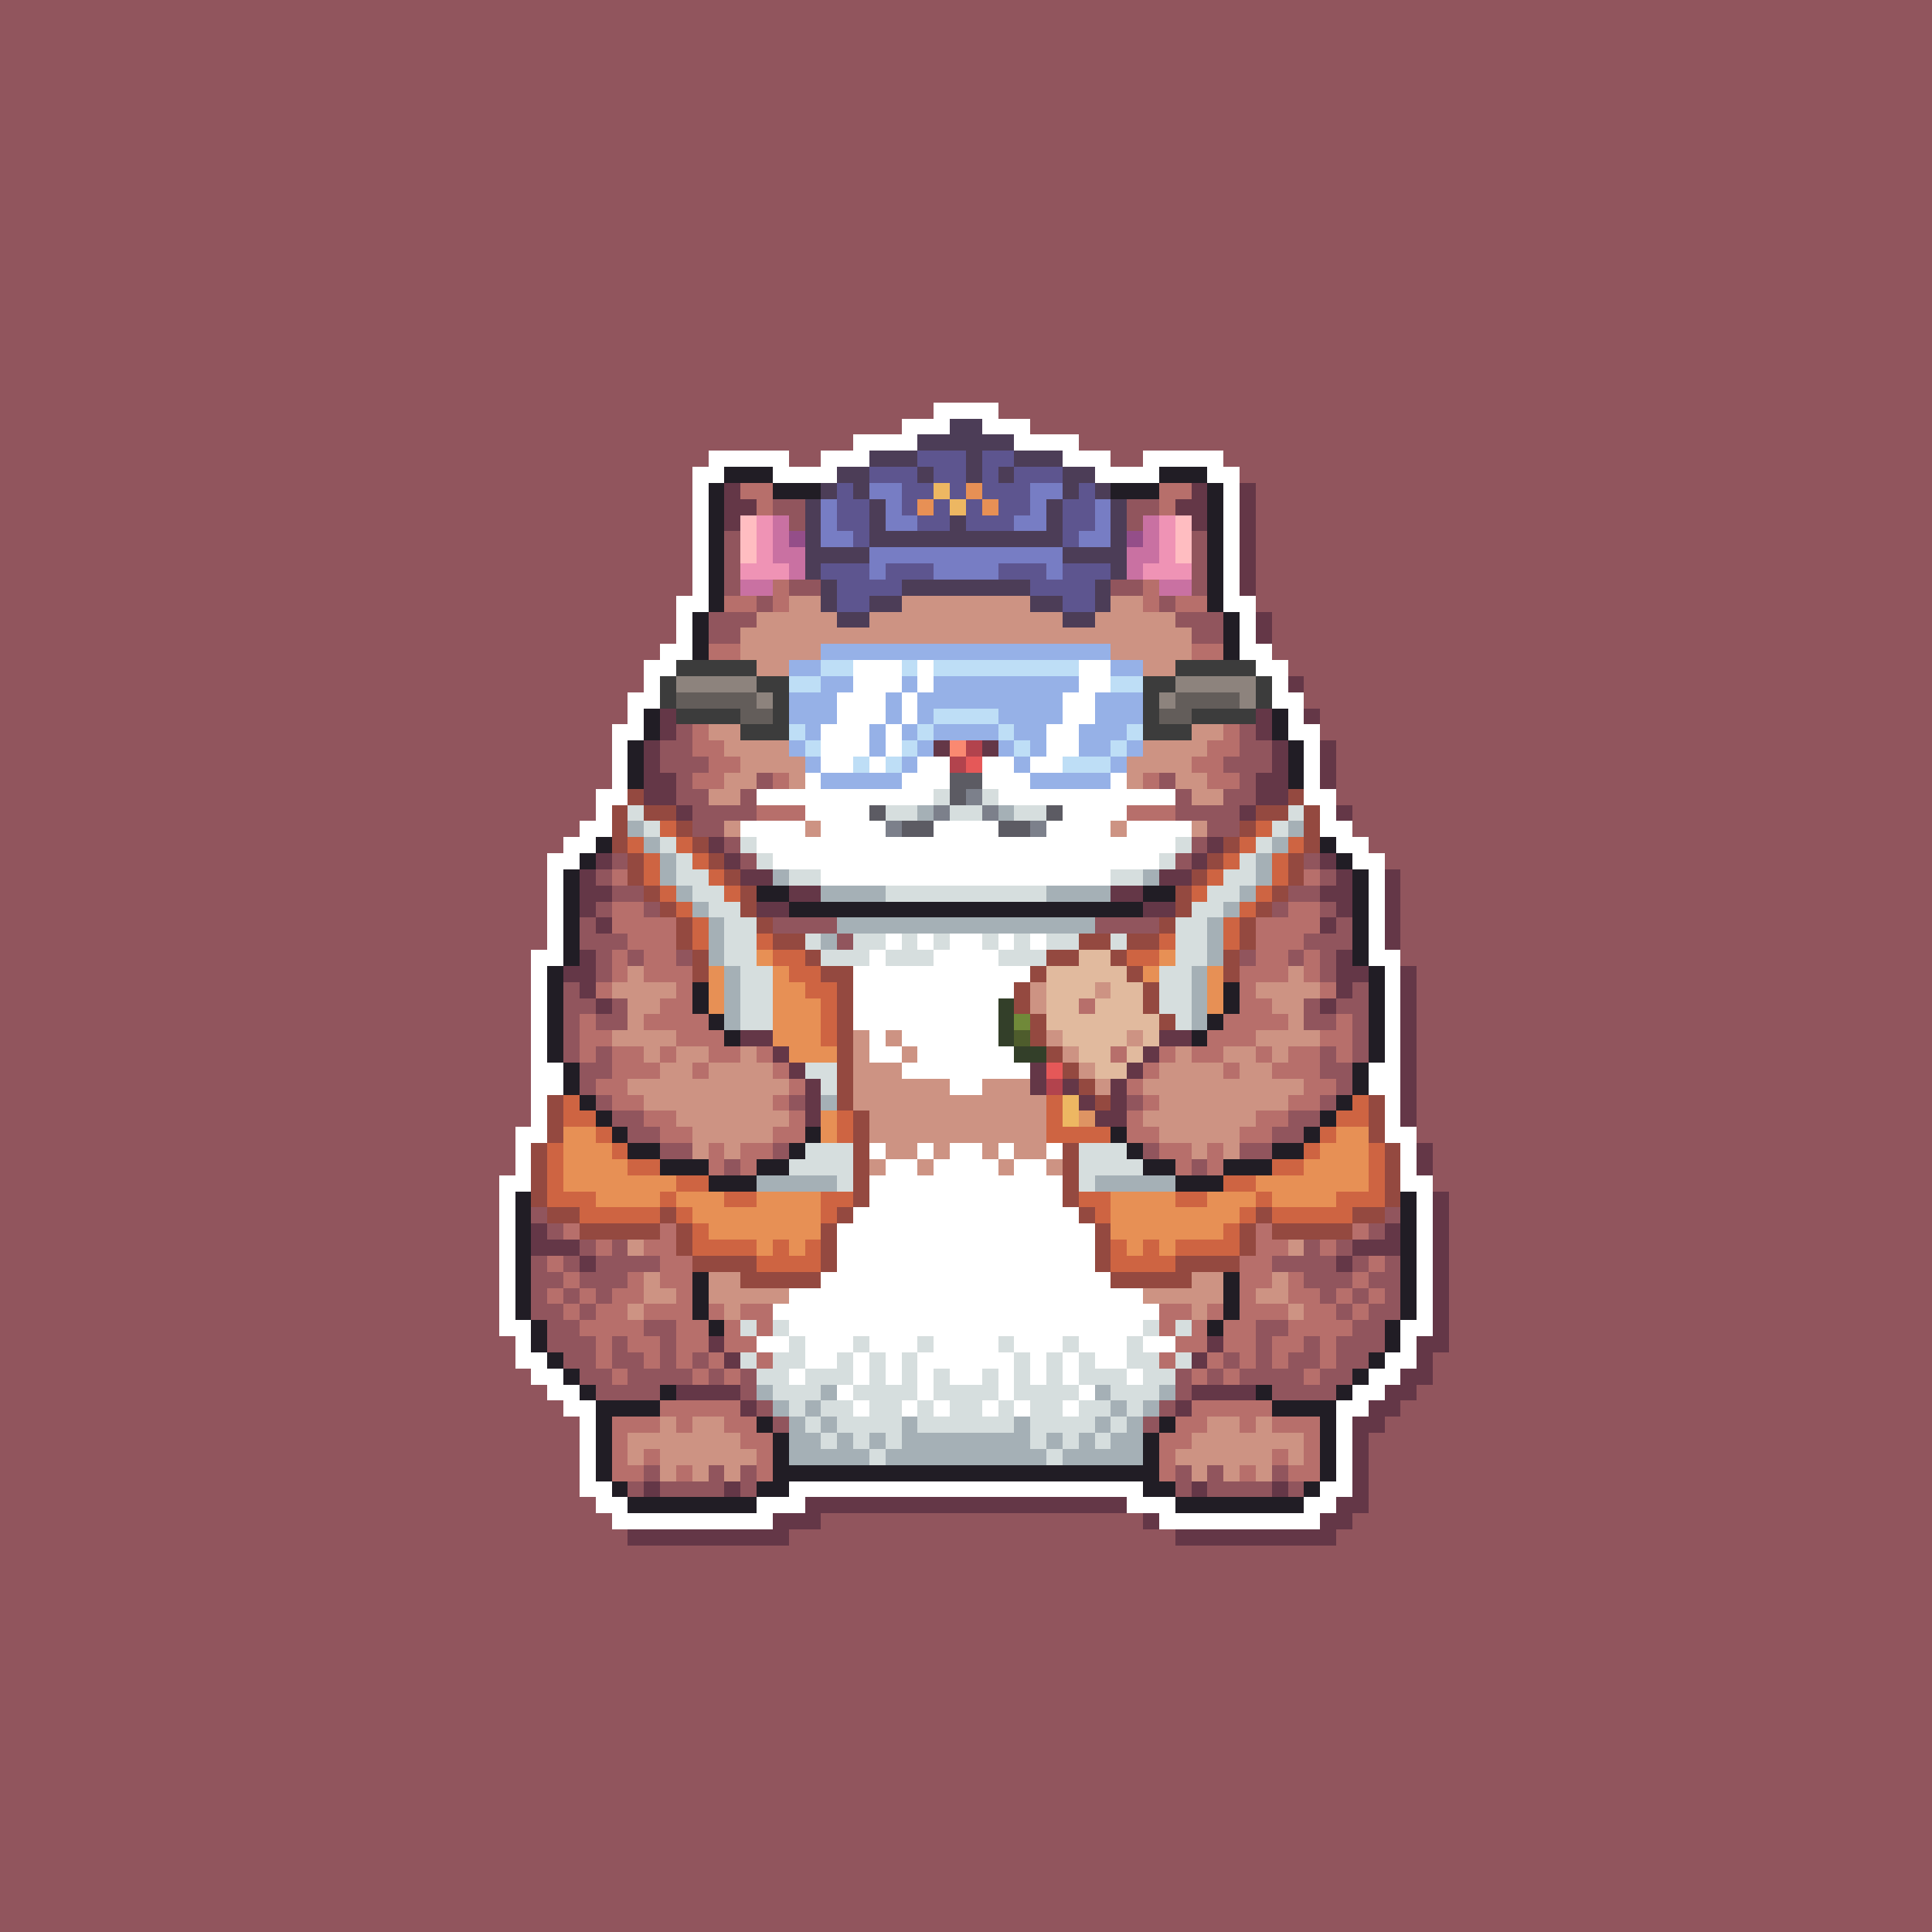 <svg xmlns="http://www.w3.org/2000/svg" shape-rendering="crispEdges" viewBox="0 -0.5 120 120" style="width:100%;height:100%;transform:translate3d(0,0,0);content-visibility:visible">
  <rect x="0" y="-0.5" width="120" height="120" fill="#333333" stroke="none"/>
  <path stroke="#91555d" d="M0,0 h120 M0,1 h120 M0,2 h120 M0,3 h120 M0,4 h120 M0,5 h120 
    M0,6 h120 M0,7 h120 M0,8 h120 M0,9 h120 M0,10 h120 M0,11 h120 M0,12 h120 M0,13 h120 
    M0,14 h120 M0,15 h120 M0,16 h120 M0,17 h120 M0,18 h120 M0,19 h120 M0,20 h120 
    M0,21 h120 M0,22 h120 M0,23 h120 M0,24 h120 M0,25 h58 M62,25 h58 M0,26 h56 
    M64,26 h56 M0,27 h53 M67,27 h53 M0,28 h44 M49,28 h2 M69,28 h2 M76,28 h44 M0,29 h43 
    M77,29 h43 M0,30 h43 M78,30 h42 M0,31 h43 M48,31 h2 M70,31 h2 M78,31 h42 M0,32 h43 
    M49,32 h1 M70,32 h1 M78,32 h42 M0,33 h43 M45,33 h1 M74,33 h1 M78,33 h42 M0,34 h43 
    M45,34 h1 M74,34 h1 M78,34 h42 M0,35 h43 M45,35 h1 M74,35 h1 M78,35 h42 M0,36 h43 
    M45,36 h1 M49,36 h2 M69,36 h2 M74,36 h1 M78,36 h42 M0,37 h42 M47,37 h1 M72,37 h1 
    M78,37 h42 M0,38 h42 M44,38 h3 M73,38 h3 M79,38 h41 M0,39 h42 M44,39 h2 M74,39 h2 
    M79,39 h41 M0,40 h41 M79,40 h41 M0,41 h40 M80,41 h40 M0,42 h40 M81,42 h39 M0,43 h39 
    M81,43 h39 M0,44 h39 M82,44 h38 M0,45 h38 M42,45 h1 M77,45 h1 M82,45 h38 M0,46 h38 
    M41,46 h2 M77,46 h2 M83,46 h37 M0,47 h38 M41,47 h3 M76,47 h3 M83,47 h37 M0,48 h38 
    M42,48 h1 M47,48 h1 M72,48 h1 M77,48 h1 M83,48 h37 M0,49 h37 M42,49 h2 M46,49 h1 
    M73,49 h1 M76,49 h2 M83,49 h37 M0,50 h37 M43,50 h4 M73,50 h4 M84,50 h36 M0,51 h36 
    M43,51 h2 M75,51 h2 M84,51 h36 M0,52 h35 M45,52 h1 M74,52 h1 M85,52 h35 M0,53 h34 
    M38,53 h1 M46,53 h1 M73,53 h1 M81,53 h1 M86,53 h34 M0,54 h34 M37,54 h1 M82,54 h1 
    M87,54 h33 M0,55 h34 M38,55 h2 M80,55 h2 M87,55 h33 M0,56 h34 M37,56 h1 M40,56 h1 
    M79,56 h1 M82,56 h1 M87,56 h33 M0,57 h34 M36,57 h1 M48,57 h4 M68,57 h4 M83,57 h1 
    M87,57 h33 M0,58 h34 M36,58 h3 M52,58 h1 M81,58 h3 M87,58 h33 M0,59 h33 M37,59 h1 
    M39,59 h1 M42,59 h1 M77,59 h1 M80,59 h1 M82,59 h1 M87,59 h33 M0,60 h33 M37,60 h1 
    M82,60 h1 M88,60 h32 M0,61 h33 M35,61 h1 M84,61 h1 M88,61 h32 M0,62 h33 M35,62 h2 
    M38,62 h1 M81,62 h1 M83,62 h2 M88,62 h32 M0,63 h33 M35,63 h1 M37,63 h2 M81,63 h2 
    M84,63 h1 M88,63 h32 M0,64 h33 M35,64 h1 M84,64 h1 M88,64 h32 M0,65 h33 M35,65 h1 
    M37,65 h1 M82,65 h1 M84,65 h1 M88,65 h32 M0,66 h33 M36,66 h2 M82,66 h2 M88,66 h32 
    M0,67 h33 M36,67 h1 M83,67 h1 M88,67 h32 M0,68 h33 M37,68 h1 M49,68 h1 M70,68 h1 
    M82,68 h1 M88,68 h32 M0,69 h33 M38,69 h2 M80,69 h2 M88,69 h32 M0,70 h32 M39,70 h2 
    M79,70 h2 M88,70 h32 M0,71 h32 M41,71 h2 M48,71 h1 M71,71 h1 M77,71 h2 M89,71 h31 
    M0,72 h32 M45,72 h1 M74,72 h1 M89,72 h31 M0,73 h31 M89,73 h31 M0,74 h31 M90,74 h30 
    M0,75 h31 M33,75 h1 M86,75 h1 M90,75 h30 M0,76 h31 M34,76 h1 M85,76 h1 M90,76 h30 
    M0,77 h31 M36,77 h1 M38,77 h1 M81,77 h1 M83,77 h1 M90,77 h30 M0,78 h31 M33,78 h1 
    M35,78 h1 M37,78 h4 M79,78 h4 M84,78 h1 M86,78 h1 M90,78 h30 M0,79 h31 M33,79 h2 
    M36,79 h3 M81,79 h3 M85,79 h2 M90,79 h30 M0,80 h31 M33,80 h1 M35,80 h1 M37,80 h1 
    M82,80 h1 M84,80 h1 M86,80 h1 M90,80 h30 M0,81 h31 M33,81 h2 M36,81 h1 M83,81 h1 
    M85,81 h2 M90,81 h30 M0,82 h31 M34,82 h2 M40,82 h2 M78,82 h2 M84,82 h2 M90,82 h30 
    M0,83 h32 M34,83 h3 M38,83 h1 M41,83 h1 M78,83 h1 M81,83 h1 M83,83 h3 M90,83 h30 
    M0,84 h32 M35,84 h2 M38,84 h2 M41,84 h1 M43,84 h1 M76,84 h1 M78,84 h1 M80,84 h2 
    M83,84 h2 M89,84 h31 M0,85 h33 M36,85 h2 M39,85 h4 M44,85 h1 M46,85 h1 M73,85 h1 
    M75,85 h1 M77,85 h4 M82,85 h2 M89,85 h31 M0,86 h34 M37,86 h4 M46,86 h1 M73,86 h1 
    M79,86 h4 M88,86 h32 M0,87 h35 M47,87 h1 M72,87 h1 M87,87 h33 M0,88 h36 M48,88 h1 
    M71,88 h1 M86,88 h34 M0,89 h36 M85,89 h35 M0,90 h36 M85,90 h35 M0,91 h36 M40,91 h1 
    M44,91 h1 M46,91 h1 M73,91 h1 M75,91 h1 M79,91 h1 M85,91 h35 M0,92 h36 M39,92 h1 
    M41,92 h4 M46,92 h1 M73,92 h1 M75,92 h4 M80,92 h1 M85,92 h35 M0,93 h37 M85,93 h35 
    M0,94 h38 M51,94 h20 M84,94 h36 M0,95 h39 M49,95 h24 M83,95 h37 M0,96 h120 
    M0,97 h120 M0,98 h120 M0,99 h120 M0,100 h120 M0,101 h120 M0,102 h120 M0,103 h120 
    M0,104 h120 M0,105 h120 M0,106 h120 M0,107 h120 M0,108 h120 M0,109 h120 M0,110 h120 
    M0,111 h120 M0,112 h120 M0,113 h120 M0,114 h120 M0,115 h120 M0,116 h120 M0,117 h120 
    M0,118 h120 M0,119 h120"/>
  <path stroke="#ffffff" d="M58,25 h4 M56,26 h3 M61,26 h3 M53,27 h4 M63,27 h4 M44,28 h5 
    M51,28 h3 M66,28 h3 M71,28 h5 M43,29 h2 M48,29 h4 M68,29 h4 M75,29 h2 M43,30 h1 
    M76,30 h1 M43,31 h1 M76,31 h1 M43,32 h1 M76,32 h1 M43,33 h1 M76,33 h1 M43,34 h1 
    M76,34 h1 M43,35 h1 M76,35 h1 M43,36 h1 M76,36 h1 M42,37 h2 M76,37 h2 M42,38 h1 
    M77,38 h1 M42,39 h1 M77,39 h1 M41,40 h2 M77,40 h2 M40,41 h2 M53,41 h3 M57,41 h1 
    M67,41 h2 M78,41 h2 M40,42 h1 M53,42 h3 M57,42 h1 M67,42 h2 M79,42 h1 M39,43 h2 
    M52,43 h3 M56,43 h1 M66,43 h2 M79,43 h2 M39,44 h1 M52,44 h3 M56,44 h1 M66,44 h2 
    M80,44 h1 M38,45 h2 M51,45 h3 M55,45 h1 M65,45 h2 M80,45 h2 M38,46 h1 M51,46 h3 
    M55,46 h1 M65,46 h2 M81,46 h1 M38,47 h1 M51,47 h2 M54,47 h1 M57,47 h2 M61,47 h2 
    M64,47 h2 M81,47 h1 M38,48 h1 M50,48 h1 M56,48 h3 M61,48 h3 M69,48 h1 M81,48 h1 
    M37,49 h2 M47,49 h11 M62,49 h11 M81,49 h2 M37,50 h1 M50,50 h4 M66,50 h4 M82,50 h1 
    M36,51 h2 M46,51 h4 M51,51 h4 M58,51 h4 M65,51 h4 M70,51 h4 M82,51 h2 M35,52 h2 
    M47,52 h26 M83,52 h2 M34,53 h2 M48,53 h24 M84,53 h2 M34,54 h1 M51,54 h18 M85,54 h1 
    M34,55 h1 M85,55 h1 M34,56 h1 M85,56 h1 M34,57 h1 M85,57 h1 M34,58 h1 M55,58 h1 
    M57,58 h1 M59,58 h2 M62,58 h1 M64,58 h1 M85,58 h1 M33,59 h2 M54,59 h1 M58,59 h4 
    M85,59 h2 M33,60 h1 M53,60 h11 M86,60 h1 M33,61 h1 M53,61 h10 M86,61 h1 M33,62 h1 
    M53,62 h9 M86,62 h1 M33,63 h1 M53,63 h9 M86,63 h1 M33,64 h1 M54,64 h1 M56,64 h6 
    M86,64 h1 M33,65 h1 M54,65 h2 M57,65 h6 M86,65 h1 M33,66 h2 M56,66 h8 M85,66 h2 
    M33,67 h2 M59,67 h2 M85,67 h2 M33,68 h1 M86,68 h1 M33,69 h1 M86,69 h1 M32,70 h2 
    M86,70 h2 M32,71 h1 M54,71 h1 M57,71 h1 M59,71 h2 M62,71 h1 M65,71 h1 M87,71 h1 
    M32,72 h1 M55,72 h2 M58,72 h4 M63,72 h2 M87,72 h1 M31,73 h2 M54,73 h12 M87,73 h2 
    M31,74 h1 M54,74 h12 M88,74 h1 M31,75 h1 M53,75 h14 M88,75 h1 M31,76 h1 M52,76 h16 
    M88,76 h1 M31,77 h1 M52,77 h16 M88,77 h1 M31,78 h1 M52,78 h16 M88,78 h1 M31,79 h1 
    M51,79 h18 M88,79 h1 M31,80 h1 M49,80 h22 M88,80 h1 M31,81 h1 M48,81 h24 M88,81 h1 
    M31,82 h2 M49,82 h22 M87,82 h2 M32,83 h1 M47,83 h2 M50,83 h3 M54,83 h3 M58,83 h4 
    M63,83 h3 M67,83 h3 M71,83 h2 M87,83 h1 M32,84 h2 M50,84 h2 M53,84 h1 M55,84 h1 
    M57,84 h6 M64,84 h1 M66,84 h1 M68,84 h2 M86,84 h2 M33,85 h2 M49,85 h1 M53,85 h1 
    M55,85 h1 M57,85 h1 M59,85 h2 M62,85 h1 M64,85 h1 M66,85 h1 M70,85 h1 M85,85 h2 
    M34,86 h2 M52,86 h1 M57,86 h1 M62,86 h1 M67,86 h1 M84,86 h2 M35,87 h2 M53,87 h1 
    M56,87 h1 M58,87 h1 M61,87 h1 M63,87 h1 M66,87 h1 M83,87 h2 M36,88 h1 M83,88 h1 
    M36,89 h1 M83,89 h1 M36,90 h1 M83,90 h1 M36,91 h1 M83,91 h1 M36,92 h2 M49,92 h22 
    M82,92 h2 M37,93 h2 M47,93 h3 M70,93 h3 M81,93 h2 M38,94 h10 M72,94 h10"/>
  <path stroke="#4c3d57" d="M59,26 h2 M57,27 h6 M54,28 h3 M60,28 h1 M63,28 h3 M52,29 h2 
    M57,29 h1 M60,29 h1 M62,29 h1 M66,29 h2 M51,30 h1 M53,30 h1 M66,30 h1 M68,30 h1 
    M50,31 h1 M54,31 h1 M65,31 h1 M69,31 h1 M50,32 h1 M54,32 h1 M59,32 h1 M65,32 h1 
    M69,32 h1 M50,33 h1 M54,33 h12 M69,33 h1 M50,34 h4 M66,34 h4 M50,35 h1 M69,35 h1 
    M51,36 h1 M56,36 h8 M68,36 h1 M51,37 h1 M54,37 h2 M64,37 h2 M68,37 h1 M52,38 h2 
    M66,38 h2"/>
  <path stroke="#5d558f" d="M57,28 h3 M61,28 h2 M54,29 h3 M58,29 h2 M61,29 h1 M63,29 h3 
    M52,30 h1 M56,30 h2 M59,30 h1 M61,30 h3 M67,30 h1 M52,31 h2 M56,31 h1 M58,31 h1 
    M60,31 h1 M62,31 h2 M66,31 h2 M52,32 h2 M57,32 h2 M60,32 h3 M66,32 h2 M53,33 h1 
    M66,33 h1 M51,35 h3 M55,35 h3 M62,35 h3 M66,35 h3 M52,36 h4 M64,36 h4 M52,37 h2 
    M66,37 h2"/>
  <path stroke="#211d25" d="M45,29 h3 M72,29 h3 M44,30 h1 M48,30 h3 M69,30 h3 M75,30 h1 
    M44,31 h1 M75,31 h1 M44,32 h1 M75,32 h1 M44,33 h1 M75,33 h1 M44,34 h1 M75,34 h1 
    M44,35 h1 M75,35 h1 M44,36 h1 M75,36 h1 M44,37 h1 M75,37 h1 M43,38 h1 M76,38 h1 
    M43,39 h1 M76,39 h1 M43,40 h1 M76,40 h1 M40,44 h1 M79,44 h1 M40,45 h1 M79,45 h1 
    M39,46 h1 M80,46 h1 M39,47 h1 M80,47 h1 M39,48 h1 M80,48 h1 M37,52 h1 M82,52 h1 
    M36,53 h1 M83,53 h1 M35,54 h1 M84,54 h1 M35,55 h1 M47,55 h2 M71,55 h2 M84,55 h1 
    M35,56 h1 M49,56 h22 M84,56 h1 M35,57 h1 M84,57 h1 M35,58 h1 M84,58 h1 M35,59 h1 
    M84,59 h1 M34,60 h1 M85,60 h1 M34,61 h1 M43,61 h1 M76,61 h1 M85,61 h1 M34,62 h1 
    M43,62 h1 M76,62 h1 M85,62 h1 M34,63 h1 M44,63 h1 M75,63 h1 M85,63 h1 M34,64 h1 
    M45,64 h1 M74,64 h1 M85,64 h1 M34,65 h1 M85,65 h1 M35,66 h1 M84,66 h1 M35,67 h1 
    M84,67 h1 M36,68 h1 M83,68 h1 M37,69 h1 M82,69 h1 M38,70 h1 M50,70 h1 M69,70 h1 
    M81,70 h1 M39,71 h2 M49,71 h1 M70,71 h1 M79,71 h2 M41,72 h3 M47,72 h2 M71,72 h2 
    M76,72 h3 M44,73 h3 M73,73 h3 M32,74 h1 M87,74 h1 M32,75 h1 M87,75 h1 M32,76 h1 
    M87,76 h1 M32,77 h1 M87,77 h1 M32,78 h1 M87,78 h1 M32,79 h1 M43,79 h1 M76,79 h1 
    M87,79 h1 M32,80 h1 M43,80 h1 M76,80 h1 M87,80 h1 M32,81 h1 M43,81 h1 M76,81 h1 
    M87,81 h1 M33,82 h1 M44,82 h1 M75,82 h1 M86,82 h1 M33,83 h1 M86,83 h1 M34,84 h1 
    M85,84 h1 M35,85 h1 M84,85 h1 M36,86 h1 M41,86 h1 M78,86 h1 M83,86 h1 M37,87 h4 
    M79,87 h4 M37,88 h1 M47,88 h1 M72,88 h1 M82,88 h1 M37,89 h1 M48,89 h1 M71,89 h1 
    M82,89 h1 M37,90 h1 M48,90 h1 M71,90 h1 M82,90 h1 M37,91 h1 M48,91 h24 M82,91 h1 
    M38,92 h1 M47,92 h2 M71,92 h2 M81,92 h1 M39,93 h8 M73,93 h8"/>
  <path stroke="#643747" d="M45,30 h1 M74,30 h1 M77,30 h1 M45,31 h2 M73,31 h2 M77,31 h1 
    M45,32 h1 M74,32 h1 M77,32 h1 M77,33 h1 M77,34 h1 M77,35 h1 M77,36 h1 M78,38 h1 
    M78,39 h1 M80,42 h1 M41,44 h1 M78,44 h1 M81,44 h1 M41,45 h1 M78,45 h1 M40,46 h1 
    M58,46 h1 M61,46 h1 M79,46 h1 M82,46 h1 M40,47 h1 M79,47 h1 M82,47 h1 M40,48 h2 
    M78,48 h2 M82,48 h1 M40,49 h2 M78,49 h2 M42,50 h1 M77,50 h1 M83,50 h1 M44,52 h1 
    M75,52 h1 M37,53 h1 M45,53 h1 M74,53 h1 M82,53 h1 M36,54 h1 M46,54 h2 M72,54 h2 
    M83,54 h1 M86,54 h1 M36,55 h2 M49,55 h2 M69,55 h2 M82,55 h2 M86,55 h1 M36,56 h1 
    M47,56 h2 M71,56 h2 M83,56 h1 M86,56 h1 M37,57 h1 M82,57 h1 M86,57 h1 M86,58 h1 
    M36,59 h1 M83,59 h1 M35,60 h2 M83,60 h2 M87,60 h1 M36,61 h1 M83,61 h1 M87,61 h1 
    M37,62 h1 M82,62 h1 M87,62 h1 M87,63 h1 M46,64 h2 M72,64 h2 M87,64 h1 M48,65 h1 
    M71,65 h1 M87,65 h1 M49,66 h1 M64,66 h1 M70,66 h1 M87,66 h1 M50,67 h1 M64,67 h1 
    M66,67 h1 M69,67 h1 M87,67 h1 M50,68 h1 M67,68 h1 M69,68 h1 M87,68 h1 M50,69 h1 
    M68,69 h2 M87,69 h1 M88,71 h1 M88,72 h1 M89,74 h1 M89,75 h1 M33,76 h1 M86,76 h1 
    M89,76 h1 M33,77 h3 M84,77 h3 M89,77 h1 M36,78 h1 M83,78 h1 M89,78 h1 M89,79 h1 
    M89,80 h1 M89,81 h1 M89,82 h1 M44,83 h1 M75,83 h1 M88,83 h2 M45,84 h1 M74,84 h1 
    M88,84 h1 M87,85 h2 M42,86 h4 M74,86 h4 M86,86 h2 M46,87 h1 M73,87 h1 M85,87 h2 
    M84,88 h2 M84,89 h1 M84,90 h1 M84,91 h1 M40,92 h1 M45,92 h1 M74,92 h1 M79,92 h1 
    M84,92 h1 M50,93 h20 M83,93 h2 M48,94 h3 M71,94 h1 M82,94 h2 M39,95 h10 M73,95 h10"/>
  <path stroke="#b76f6b" d="M46,30 h2 M72,30 h2 M47,31 h1 M72,31 h1 M48,36 h1 M71,36 h1 
    M45,37 h2 M48,37 h1 M71,37 h1 M73,37 h2 M44,40 h2 M74,40 h2 M43,45 h1 M76,45 h1 
    M43,46 h2 M75,46 h2 M44,47 h2 M74,47 h2 M43,48 h2 M48,48 h1 M71,48 h1 M75,48 h2 
    M47,50 h3 M70,50 h3 M38,54 h1 M81,54 h1 M38,56 h2 M80,56 h2 M38,57 h4 M78,57 h4 
    M39,58 h3 M78,58 h3 M38,59 h1 M40,59 h2 M78,59 h2 M81,59 h1 M38,60 h1 M40,60 h3 
    M77,60 h3 M81,60 h1 M37,61 h1 M42,61 h1 M77,61 h1 M82,61 h1 M41,62 h2 M67,62 h1 
    M77,62 h2 M36,63 h1 M40,63 h4 M76,63 h4 M83,63 h1 M36,64 h2 M42,64 h3 M75,64 h3 
    M82,64 h2 M36,65 h1 M38,65 h2 M41,65 h1 M44,65 h2 M47,65 h1 M69,65 h1 M72,65 h1 
    M74,65 h2 M78,65 h1 M80,65 h2 M83,65 h1 M38,66 h3 M43,66 h1 M48,66 h1 M71,66 h1 
    M76,66 h1 M79,66 h3 M37,67 h2 M49,67 h1 M70,67 h1 M81,67 h2 M38,68 h2 M48,68 h1 
    M71,68 h1 M80,68 h2 M40,69 h2 M49,69 h1 M70,69 h1 M78,69 h2 M41,70 h2 M48,70 h2 
    M70,70 h2 M77,70 h2 M44,71 h1 M46,71 h2 M72,71 h2 M75,71 h1 M44,72 h1 M46,72 h1 
    M73,72 h1 M75,72 h1 M35,76 h1 M41,76 h1 M78,76 h1 M84,76 h1 M37,77 h1 M40,77 h2 
    M78,77 h2 M82,77 h1 M34,78 h1 M41,78 h2 M77,78 h2 M85,78 h1 M35,79 h1 M39,79 h1 
    M41,79 h2 M77,79 h2 M80,79 h1 M84,79 h1 M34,80 h1 M36,80 h1 M38,80 h2 M42,80 h1 
    M77,80 h1 M80,80 h2 M83,80 h1 M85,80 h1 M35,81 h1 M37,81 h2 M40,81 h3 M44,81 h1 
    M46,81 h2 M72,81 h2 M75,81 h1 M77,81 h3 M81,81 h2 M84,81 h1 M36,82 h4 M42,82 h2 
    M45,82 h1 M47,82 h1 M72,82 h1 M74,82 h1 M76,82 h2 M80,82 h4 M37,83 h1 M39,83 h2 
    M42,83 h2 M45,83 h2 M73,83 h2 M76,83 h2 M79,83 h2 M82,83 h1 M37,84 h1 M40,84 h1 
    M42,84 h1 M44,84 h1 M47,84 h1 M72,84 h1 M75,84 h1 M77,84 h1 M79,84 h1 M82,84 h1 
    M38,85 h1 M43,85 h1 M45,85 h1 M74,85 h1 M76,85 h1 M81,85 h1 M41,87 h5 M74,87 h5 
    M38,88 h3 M42,88 h1 M45,88 h2 M73,88 h2 M77,88 h1 M79,88 h3 M38,89 h1 M46,89 h2 
    M72,89 h2 M81,89 h1 M38,90 h1 M40,90 h1 M47,90 h1 M72,90 h1 M79,90 h1 M81,90 h1 
    M38,91 h2 M42,91 h1 M47,91 h1 M72,91 h1 M77,91 h1 M80,91 h2"/>
  <path stroke="#777dc4" d="M54,30 h2 M64,30 h2 M51,31 h1 M55,31 h1 M64,31 h1 M68,31 h1 
    M51,32 h1 M55,32 h2 M63,32 h2 M68,32 h1 M51,33 h2 M67,33 h2 M54,34 h12 M54,35 h1 
    M58,35 h4 M65,35 h1"/>
  <path stroke="#edb762" d="M58,30 h1 M59,31 h1 M66,68 h1 M66,69 h1"/>
  <path stroke="#e79055" d="M60,30 h1 M57,31 h1 M61,31 h1 M47,59 h1 M72,59 h1 M44,60 h1 
    M48,60 h1 M71,60 h1 M75,60 h1 M44,61 h1 M48,61 h2 M75,61 h1 M44,62 h1 M48,62 h3 
    M75,62 h1 M48,63 h3 M48,64 h3 M49,65 h3 M51,69 h1 M35,70 h2 M51,70 h1 M83,70 h2 
    M35,71 h3 M82,71 h3 M35,72 h4 M81,72 h4 M35,73 h7 M78,73 h7 M37,74 h4 M42,74 h3 
    M47,74 h4 M69,74 h4 M75,74 h3 M79,74 h4 M43,75 h8 M69,75 h8 M44,76 h7 M69,76 h7 
    M47,77 h1 M49,77 h1 M70,77 h1 M72,77 h1"/>
  <path stroke="#ffbdc1" d="M46,32 h1 M73,32 h1 M46,33 h1 M73,33 h1 M46,34 h1 M73,34 h1"/>
  <path stroke="#ef93b5" d="M47,32 h1 M72,32 h1 M47,33 h1 M72,33 h1 M47,34 h1 M72,34 h1 
    M46,35 h3 M71,35 h3"/>
  <path stroke="#c971a2" d="M48,32 h1 M71,32 h1 M48,33 h1 M71,33 h1 M48,34 h2 M70,34 h2 
    M49,35 h1 M70,35 h1 M46,36 h2 M72,36 h2"/>
  <path stroke="#944e89" d="M49,33 h1 M70,33 h1"/>
  <path stroke="#cd9383" d="M49,37 h2 M56,37 h8 M69,37 h2 M47,38 h5 M54,38 h12 
    M68,38 h5 M46,39 h28 M46,40 h5 M69,40 h5 M47,41 h2 M71,41 h2 M44,45 h2 M74,45 h2 
    M45,46 h4 M71,46 h4 M46,47 h4 M70,47 h4 M45,48 h2 M49,48 h1 M70,48 h1 M73,48 h2 
    M44,49 h2 M74,49 h2 M45,51 h1 M50,51 h1 M69,51 h1 M74,51 h1 M39,60 h1 M80,60 h1 
    M38,61 h4 M64,61 h1 M68,61 h1 M78,61 h4 M39,62 h2 M64,62 h1 M79,62 h2 M39,63 h1 
    M80,63 h1 M38,64 h4 M53,64 h1 M55,64 h1 M65,64 h1 M70,64 h1 M78,64 h4 M40,65 h1 
    M42,65 h2 M46,65 h1 M53,65 h1 M56,65 h1 M66,65 h1 M73,65 h1 M76,65 h2 M79,65 h1 
    M41,66 h2 M44,66 h4 M53,66 h3 M67,66 h1 M72,66 h4 M77,66 h2 M39,67 h10 M53,67 h6 
    M61,67 h3 M68,67 h1 M71,67 h10 M40,68 h8 M53,68 h12 M72,68 h8 M42,69 h7 M54,69 h11 
    M71,69 h7 M43,70 h5 M54,70 h11 M72,70 h5 M43,71 h1 M45,71 h1 M55,71 h2 M58,71 h1 
    M61,71 h1 M63,71 h2 M74,71 h1 M76,71 h1 M54,72 h1 M57,72 h1 M62,72 h1 M65,72 h1 
    M39,77 h1 M80,77 h1 M40,79 h1 M44,79 h2 M74,79 h2 M79,79 h1 M40,80 h2 M44,80 h5 
    M71,80 h5 M78,80 h2 M39,81 h1 M45,81 h1 M74,81 h1 M80,81 h1 M41,88 h1 M43,88 h2 
    M75,88 h2 M78,88 h1 M39,89 h7 M74,89 h7 M39,90 h1 M41,90 h6 M73,90 h6 M80,90 h1 
    M41,91 h1 M43,91 h1 M45,91 h1 M74,91 h1 M76,91 h1 M78,91 h1"/>
  <path stroke="#96b1e7" d="M51,40 h18 M49,41 h2 M69,41 h2 M51,42 h2 M56,42 h1 
    M58,42 h9 M49,43 h3 M55,43 h1 M57,43 h9 M68,43 h3 M49,44 h3 M55,44 h1 M57,44 h1 
    M62,44 h4 M68,44 h3 M50,45 h1 M54,45 h1 M56,45 h1 M58,45 h4 M63,45 h2 M67,45 h3 
    M49,46 h1 M54,46 h1 M57,46 h1 M62,46 h1 M64,46 h1 M67,46 h2 M70,46 h1 M50,47 h1 
    M56,47 h1 M63,47 h1 M69,47 h1 M51,48 h5 M64,48 h5"/>
  <path stroke="#3c3c3c" d="M42,41 h5 M73,41 h5 M41,42 h1 M47,42 h2 M71,42 h2 M78,42 h1 
    M41,43 h1 M48,43 h1 M71,43 h1 M78,43 h1 M42,44 h4 M48,44 h1 M71,44 h1 M74,44 h4 
    M46,45 h3 M71,45 h3"/>
  <path stroke="#bedef6" d="M51,41 h2 M56,41 h1 M58,41 h9 M49,42 h2 M69,42 h2 M58,44 h4 
    M49,45 h1 M57,45 h1 M62,45 h1 M70,45 h1 M50,46 h1 M56,46 h1 M63,46 h1 M69,46 h1 
    M53,47 h1 M55,47 h1 M66,47 h3"/>
  <path stroke="#8d837d" d="M42,42 h5 M73,42 h5 M47,43 h1 M72,43 h1 M77,43 h1"/>
  <path stroke="#635d5a" d="M42,43 h5 M73,43 h4 M46,44 h2 M72,44 h2"/>
  <path stroke="#fa8971" d="M59,46 h1"/>
  <path stroke="#b2434d" d="M60,46 h1 M59,47 h1 M65,67 h1"/>
  <path stroke="#e55858" d="M60,47 h1 M65,66 h1"/>
  <path stroke="#5c5b63" d="M59,48 h2 M59,49 h1 M54,50 h1 M65,50 h1 M56,51 h2 M62,51 h2"/>
  <path stroke="#944940" d="M39,49 h1 M80,49 h1 M38,50 h1 M40,50 h2 M78,50 h2 M81,50 h1 
    M38,51 h1 M42,51 h1 M77,51 h1 M81,51 h1 M38,52 h1 M43,52 h1 M76,52 h1 M81,52 h1 
    M39,53 h1 M44,53 h1 M75,53 h1 M80,53 h1 M39,54 h1 M45,54 h1 M74,54 h1 M80,54 h1 
    M40,55 h1 M46,55 h1 M73,55 h1 M79,55 h1 M41,56 h1 M46,56 h1 M73,56 h1 M78,56 h1 
    M42,57 h1 M47,57 h1 M72,57 h1 M77,57 h1 M42,58 h1 M48,58 h2 M67,58 h2 M70,58 h2 
    M77,58 h1 M43,59 h1 M50,59 h1 M65,59 h2 M69,59 h1 M76,59 h1 M43,60 h1 M51,60 h2 
    M64,60 h1 M70,60 h1 M76,60 h1 M52,61 h1 M63,61 h1 M71,61 h1 M52,62 h1 M63,62 h1 
    M71,62 h1 M52,63 h1 M64,63 h1 M72,63 h1 M52,64 h1 M64,64 h1 M52,65 h1 M65,65 h1 
    M52,66 h1 M66,66 h1 M52,67 h1 M67,67 h1 M34,68 h1 M52,68 h1 M68,68 h1 M85,68 h1 
    M34,69 h1 M53,69 h1 M85,69 h1 M34,70 h1 M53,70 h1 M85,70 h1 M33,71 h1 M53,71 h1 
    M66,71 h1 M86,71 h1 M33,72 h1 M53,72 h1 M66,72 h1 M86,72 h1 M33,73 h1 M53,73 h1 
    M66,73 h1 M86,73 h1 M33,74 h1 M53,74 h1 M66,74 h1 M86,74 h1 M34,75 h2 M41,75 h1 
    M52,75 h1 M67,75 h1 M78,75 h1 M84,75 h2 M36,76 h5 M42,76 h1 M51,76 h1 M68,76 h1 
    M77,76 h1 M79,76 h5 M42,77 h1 M51,77 h1 M68,77 h1 M77,77 h1 M43,78 h4 M51,78 h1 
    M68,78 h1 M73,78 h4 M46,79 h5 M69,79 h5"/>
  <path stroke="#d6dede" d="M58,49 h1 M61,49 h1 M39,50 h1 M55,50 h2 M59,50 h2 M63,50 h2 
    M80,50 h1 M40,51 h1 M79,51 h1 M41,52 h1 M46,52 h1 M73,52 h1 M78,52 h1 M42,53 h1 
    M47,53 h1 M72,53 h1 M77,53 h1 M42,54 h2 M49,54 h2 M69,54 h2 M76,54 h2 M43,55 h2 
    M55,55 h10 M75,55 h2 M44,56 h2 M74,56 h2 M45,57 h2 M73,57 h2 M45,58 h2 M50,58 h1 
    M53,58 h2 M56,58 h1 M58,58 h1 M61,58 h1 M63,58 h1 M65,58 h2 M69,58 h1 M73,58 h2 
    M45,59 h2 M51,59 h3 M55,59 h3 M62,59 h3 M73,59 h2 M46,60 h2 M72,60 h2 M46,61 h2 
    M72,61 h2 M46,62 h2 M72,62 h2 M46,63 h2 M73,63 h1 M50,66 h2 M51,67 h1 M50,71 h3 
    M67,71 h3 M49,72 h4 M67,72 h4 M52,73 h1 M67,73 h1 M46,82 h1 M48,82 h1 M71,82 h1 
    M73,82 h1 M49,83 h1 M53,83 h1 M57,83 h1 M62,83 h1 M66,83 h1 M70,83 h1 M46,84 h1 
    M48,84 h2 M52,84 h1 M54,84 h1 M56,84 h1 M63,84 h1 M65,84 h1 M67,84 h1 M70,84 h2 
    M73,84 h1 M47,85 h2 M50,85 h3 M54,85 h1 M56,85 h1 M58,85 h1 M61,85 h1 M63,85 h1 
    M65,85 h1 M67,85 h3 M71,85 h2 M48,86 h3 M53,86 h4 M58,86 h4 M63,86 h4 M69,86 h3 
    M49,87 h1 M51,87 h2 M54,87 h2 M57,87 h1 M59,87 h2 M62,87 h1 M64,87 h2 M67,87 h2 
    M70,87 h1 M50,88 h1 M52,88 h4 M57,88 h6 M64,88 h4 M69,88 h1 M51,89 h1 M53,89 h1 
    M55,89 h1 M64,89 h1 M66,89 h1 M68,89 h1 M54,90 h1 M65,90 h1"/>
  <path stroke="#7c808b" d="M60,49 h1 M58,50 h1 M61,50 h1 M55,51 h1 M64,51 h1"/>
  <path stroke="#a5b0b6" d="M57,50 h1 M62,50 h1 M39,51 h1 M80,51 h1 M40,52 h1 M79,52 h1 
    M41,53 h1 M78,53 h1 M41,54 h1 M48,54 h1 M71,54 h1 M78,54 h1 M42,55 h1 M51,55 h4 
    M65,55 h4 M77,55 h1 M43,56 h1 M76,56 h1 M44,57 h1 M52,57 h16 M75,57 h1 M44,58 h1 
    M51,58 h1 M75,58 h1 M44,59 h1 M75,59 h1 M45,60 h1 M74,60 h1 M45,61 h1 M74,61 h1 
    M45,62 h1 M74,62 h1 M45,63 h1 M74,63 h1 M51,68 h1 M47,73 h5 M68,73 h5 M47,86 h1 
    M51,86 h1 M68,86 h1 M72,86 h1 M48,87 h1 M50,87 h1 M69,87 h1 M71,87 h1 M49,88 h1 
    M51,88 h1 M56,88 h1 M63,88 h1 M68,88 h1 M70,88 h1 M49,89 h2 M52,89 h1 M54,89 h1 
    M56,89 h8 M65,89 h1 M67,89 h1 M69,89 h2 M49,90 h5 M55,90 h10 M66,90 h5"/>
  <path stroke="#ce6442" d="M41,51 h1 M78,51 h1 M39,52 h1 M42,52 h1 M77,52 h1 M80,52 h1 
    M40,53 h1 M43,53 h1 M76,53 h1 M79,53 h1 M40,54 h1 M44,54 h1 M75,54 h1 M79,54 h1 
    M41,55 h1 M45,55 h1 M74,55 h1 M78,55 h1 M42,56 h1 M77,56 h1 M43,57 h1 M76,57 h1 
    M43,58 h1 M47,58 h1 M72,58 h1 M76,58 h1 M48,59 h2 M70,59 h2 M49,60 h2 M50,61 h2 
    M51,62 h1 M51,63 h1 M51,64 h1 M35,68 h1 M65,68 h1 M84,68 h1 M35,69 h2 M52,69 h1 
    M65,69 h1 M83,69 h2 M37,70 h1 M52,70 h1 M65,70 h4 M82,70 h1 M34,71 h1 M38,71 h1 
    M81,71 h1 M85,71 h1 M34,72 h1 M39,72 h2 M79,72 h2 M85,72 h1 M34,73 h1 M42,73 h2 
    M76,73 h2 M85,73 h1 M34,74 h3 M41,74 h1 M45,74 h2 M51,74 h2 M67,74 h2 M73,74 h2 
    M78,74 h1 M83,74 h3 M36,75 h5 M42,75 h1 M51,75 h1 M68,75 h1 M77,75 h1 M79,75 h5 
    M43,76 h1 M76,76 h1 M43,77 h4 M48,77 h1 M50,77 h1 M69,77 h1 M71,77 h1 M73,77 h4 
    M47,78 h4 M69,78 h4"/>
  <path stroke="#e1ba9e" d="M67,59 h2 M65,60 h5 M65,61 h3 M69,61 h2 M65,62 h2 M68,62 h3 
    M65,63 h7 M66,64 h4 M71,64 h1 M67,65 h2 M70,65 h1 M68,66 h2"/>
  <path stroke="#333f29" d="M62,62 h1 M62,63 h1 M62,64 h1 M63,65 h2"/>
  <path stroke="#708939" d="M63,63 h1"/>
  <path stroke="#4e5c2c" d="M63,64 h1"/>
  <path stroke="#de9463" d="M67,69 h1"/>
</svg>
